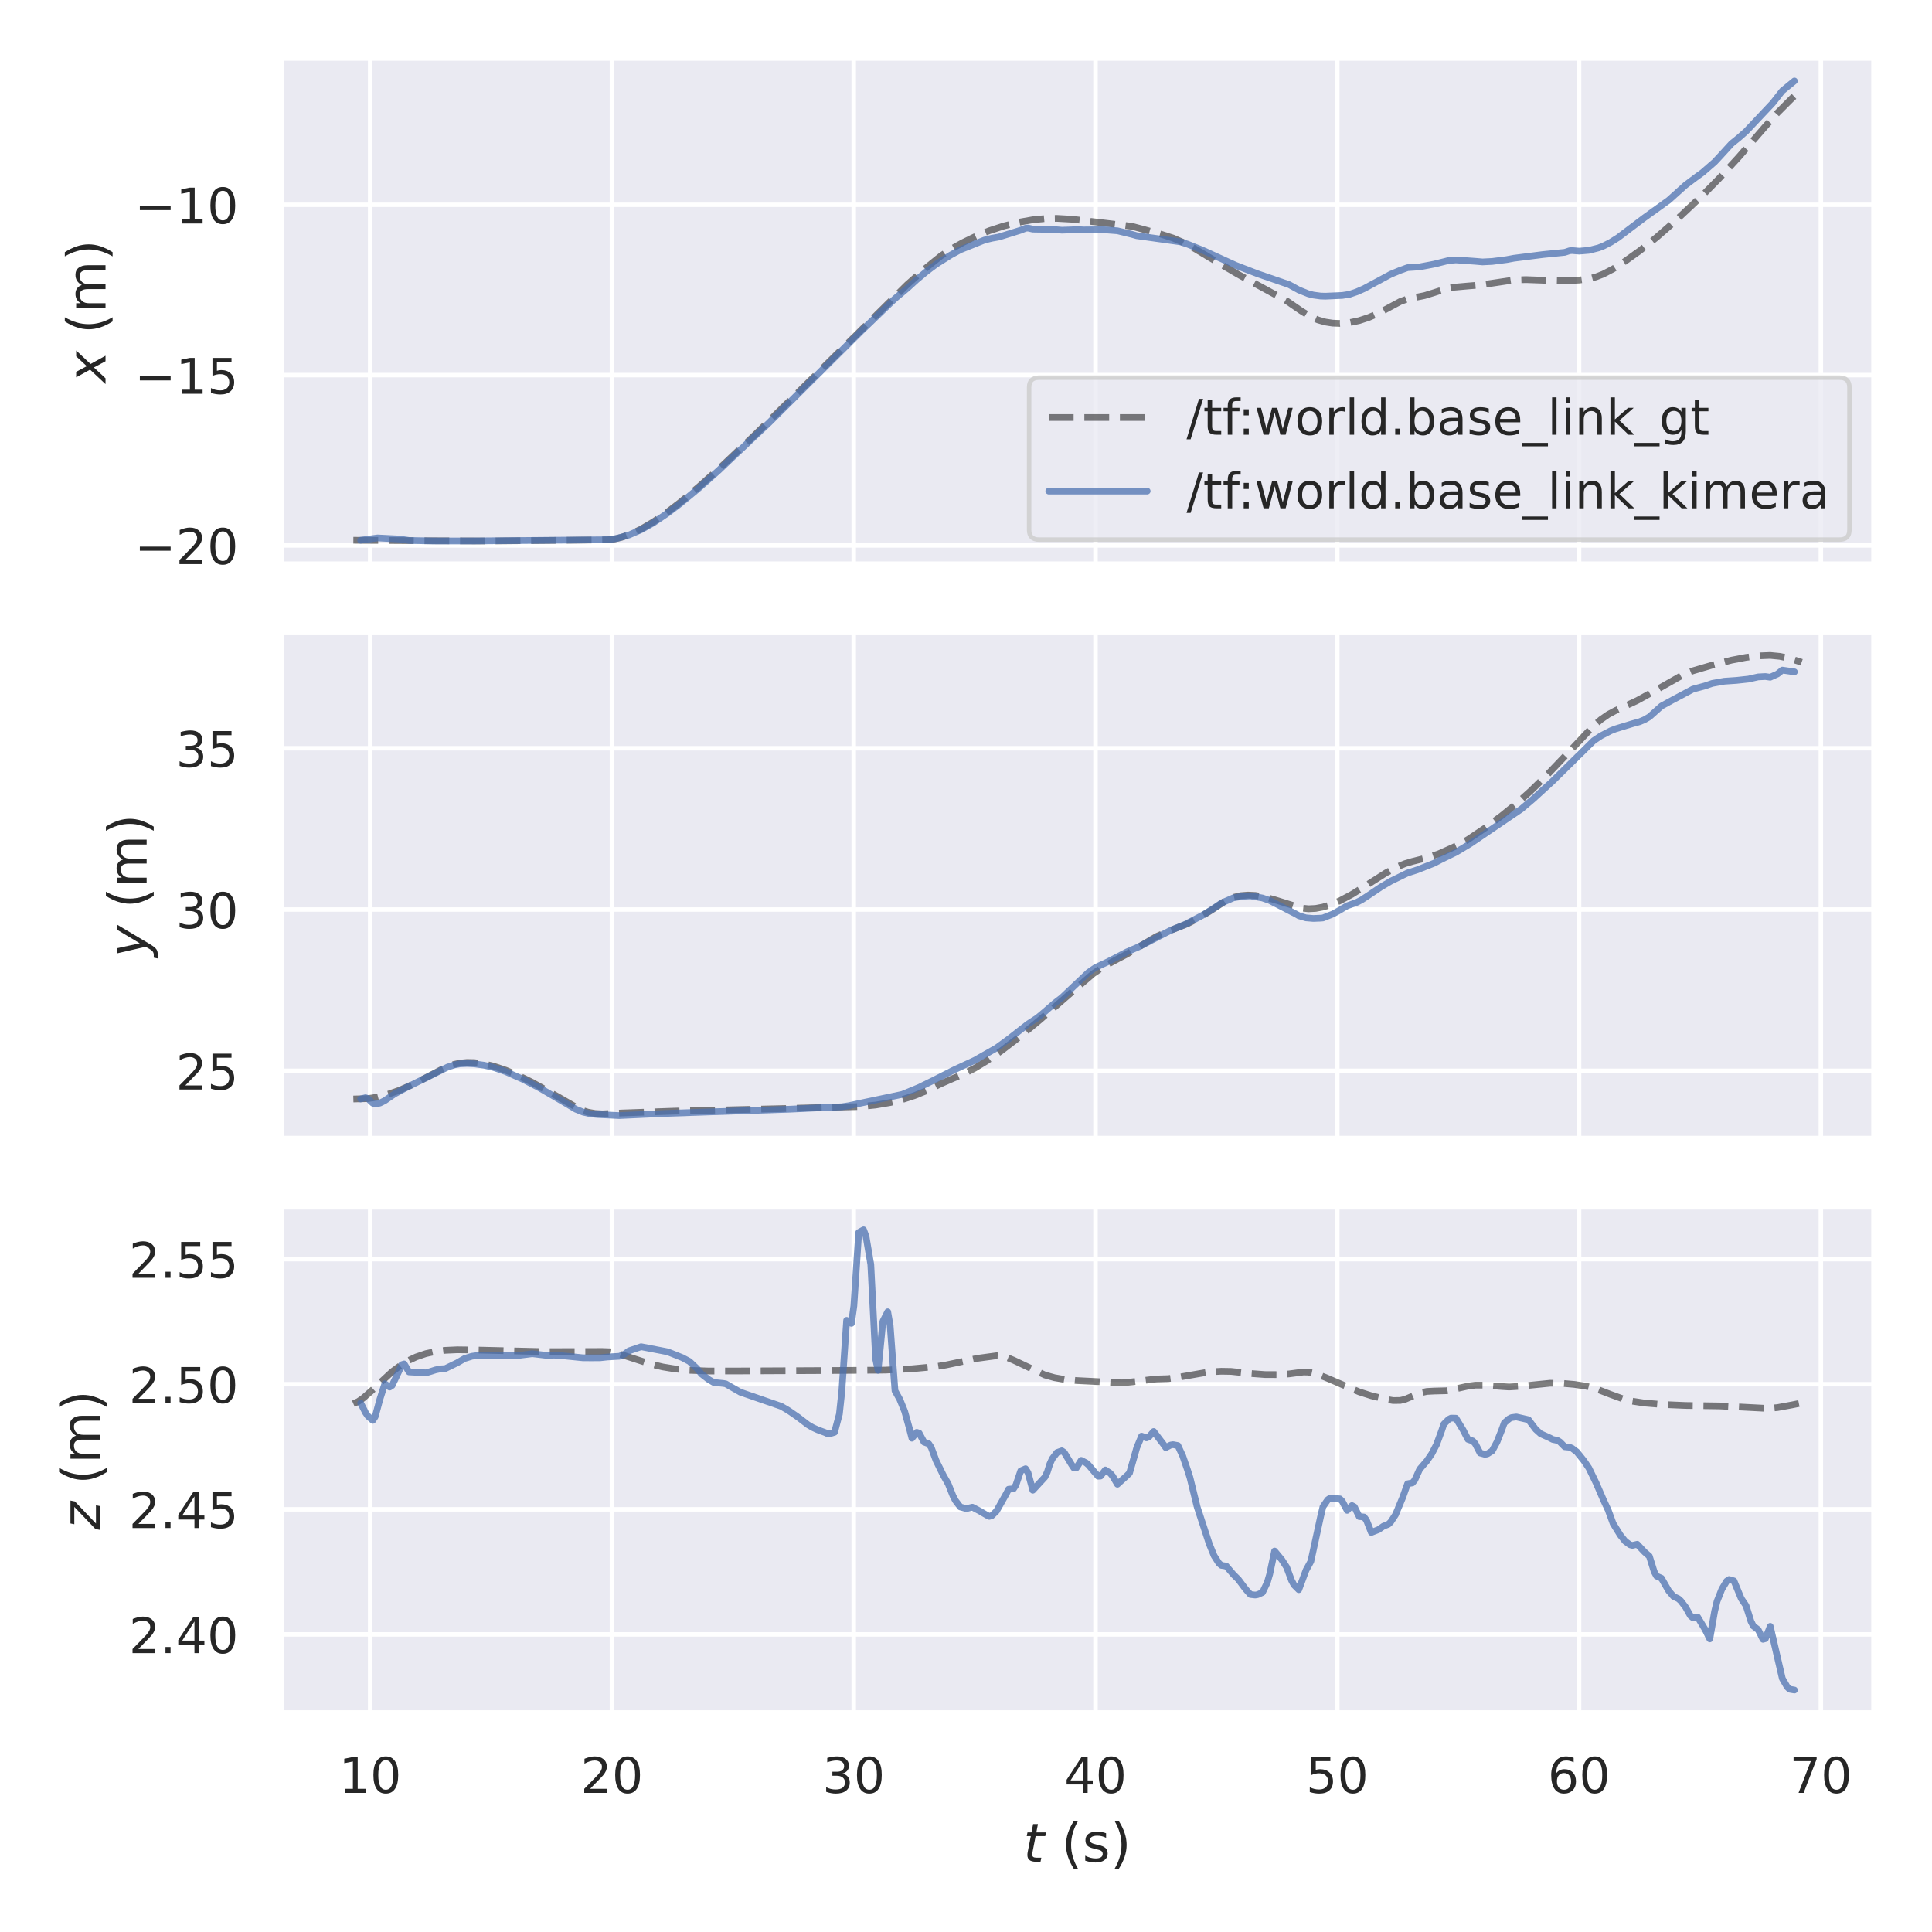 <?xml version="1.0" encoding="utf-8" standalone="no"?>
<!DOCTYPE svg PUBLIC "-//W3C//DTD SVG 1.1//EN"
  "http://www.w3.org/Graphics/SVG/1.1/DTD/svg11.dtd">
<!-- Created with matplotlib (https://matplotlib.org/) -->
<svg height="432pt" version="1.1" viewBox="0 0 432 432" width="432pt" xmlns="http://www.w3.org/2000/svg" xmlns:xlink="http://www.w3.org/1999/xlink">
 <defs>
  <style type="text/css">*{stroke-linecap:butt;stroke-linejoin:round;}</style>
 </defs>
 <g id="figure_1">
  <g id="patch_1">
   <path d="M 0 432 
L 432 432 
L 432 0 
L 0 0 
z
" style="fill:#ffffff;"/>
  </g>
  <g id="axes_1">
   <g id="patch_2">
    <path d="M 62.82 126.153 
L 419.04 126.153 
L 419.04 12.96 
L 62.82 12.96 
z
" style="fill:#eaeaf2;"/>
   </g>
   <g id="matplotlib.axis_1">
    <g id="xtick_1">
     <g id="line2d_1">
      <path clip-path="url(#p274cdd21bc)" d="M 82.769 126.153 
L 82.769 12.96 
" style="fill:none;stroke:#ffffff;stroke-linecap:round;"/>
     </g>
    </g>
    <g id="xtick_2">
     <g id="line2d_2">
      <path clip-path="url(#p274cdd21bc)" d="M 136.832 126.153 
L 136.832 12.96 
" style="fill:none;stroke:#ffffff;stroke-linecap:round;"/>
     </g>
    </g>
    <g id="xtick_3">
     <g id="line2d_3">
      <path clip-path="url(#p274cdd21bc)" d="M 190.895 126.153 
L 190.895 12.96 
" style="fill:none;stroke:#ffffff;stroke-linecap:round;"/>
     </g>
    </g>
    <g id="xtick_4">
     <g id="line2d_4">
      <path clip-path="url(#p274cdd21bc)" d="M 244.958 126.153 
L 244.958 12.96 
" style="fill:none;stroke:#ffffff;stroke-linecap:round;"/>
     </g>
    </g>
    <g id="xtick_5">
     <g id="line2d_5">
      <path clip-path="url(#p274cdd21bc)" d="M 299.021 126.153 
L 299.021 12.96 
" style="fill:none;stroke:#ffffff;stroke-linecap:round;"/>
     </g>
    </g>
    <g id="xtick_6">
     <g id="line2d_6">
      <path clip-path="url(#p274cdd21bc)" d="M 353.083 126.153 
L 353.083 12.96 
" style="fill:none;stroke:#ffffff;stroke-linecap:round;"/>
     </g>
    </g>
    <g id="xtick_7">
     <g id="line2d_7">
      <path clip-path="url(#p274cdd21bc)" d="M 407.146 126.153 
L 407.146 12.96 
" style="fill:none;stroke:#ffffff;stroke-linecap:round;"/>
     </g>
    </g>
   </g>
   <g id="matplotlib.axis_2">
    <g id="ytick_1">
     <g id="line2d_8">
      <path clip-path="url(#p274cdd21bc)" d="M 62.82 121.952 
L 419.04 121.952 
" style="fill:none;stroke:#ffffff;stroke-linecap:round;"/>
     </g>
     <g id="text_1">
      <!-- −20 -->
      <g style="fill:#262626;" transform="translate(30.105 126.131)scale(0.11 -0.11)">
       <defs>
        <path d="M 10.594 35.5 
L 73.188 35.5 
L 73.188 27.203 
L 10.594 27.203 
z
" id="DejaVuSans-8722"/>
        <path d="M 19.188 8.297 
L 53.609 8.297 
L 53.609 0 
L 7.328 0 
L 7.328 8.297 
Q 12.938 14.109 22.625 23.891 
Q 32.328 33.688 34.812 36.531 
Q 39.547 41.844 41.422 45.531 
Q 43.312 49.219 43.312 52.781 
Q 43.312 58.594 39.234 62.25 
Q 35.156 65.922 28.609 65.922 
Q 23.969 65.922 18.812 64.312 
Q 13.672 62.703 7.812 59.422 
L 7.812 69.391 
Q 13.766 71.781 18.938 73 
Q 24.125 74.219 28.422 74.219 
Q 39.75 74.219 46.484 68.547 
Q 53.219 62.891 53.219 53.422 
Q 53.219 48.922 51.531 44.891 
Q 49.859 40.875 45.406 35.406 
Q 44.188 33.984 37.641 27.219 
Q 31.109 20.453 19.188 8.297 
z
" id="DejaVuSans-50"/>
        <path d="M 31.781 66.406 
Q 24.172 66.406 20.328 58.906 
Q 16.5 51.422 16.5 36.375 
Q 16.5 21.391 20.328 13.891 
Q 24.172 6.391 31.781 6.391 
Q 39.453 6.391 43.281 13.891 
Q 47.125 21.391 47.125 36.375 
Q 47.125 51.422 43.281 58.906 
Q 39.453 66.406 31.781 66.406 
z
M 31.781 74.219 
Q 44.047 74.219 50.516 64.516 
Q 56.984 54.828 56.984 36.375 
Q 56.984 17.969 50.516 8.266 
Q 44.047 -1.422 31.781 -1.422 
Q 19.531 -1.422 13.062 8.266 
Q 6.594 17.969 6.594 36.375 
Q 6.594 54.828 13.062 64.516 
Q 19.531 74.219 31.781 74.219 
z
" id="DejaVuSans-48"/>
       </defs>
       <use xlink:href="#DejaVuSans-8722"/>
       <use x="83.789" xlink:href="#DejaVuSans-50"/>
       <use x="147.412" xlink:href="#DejaVuSans-48"/>
      </g>
     </g>
    </g>
    <g id="ytick_2">
     <g id="line2d_9">
      <path clip-path="url(#p274cdd21bc)" d="M 62.82 83.872 
L 419.04 83.872 
" style="fill:none;stroke:#ffffff;stroke-linecap:round;"/>
     </g>
     <g id="text_2">
      <!-- −15 -->
      <g style="fill:#262626;" transform="translate(30.105 88.051)scale(0.11 -0.11)">
       <defs>
        <path d="M 12.406 8.297 
L 28.516 8.297 
L 28.516 63.922 
L 10.984 60.406 
L 10.984 69.391 
L 28.422 72.906 
L 38.281 72.906 
L 38.281 8.297 
L 54.391 8.297 
L 54.391 0 
L 12.406 0 
z
" id="DejaVuSans-49"/>
        <path d="M 10.797 72.906 
L 49.516 72.906 
L 49.516 64.594 
L 19.828 64.594 
L 19.828 46.734 
Q 21.969 47.469 24.109 47.828 
Q 26.266 48.188 28.422 48.188 
Q 40.625 48.188 47.75 41.5 
Q 54.891 34.812 54.891 23.391 
Q 54.891 11.625 47.562 5.094 
Q 40.234 -1.422 26.906 -1.422 
Q 22.312 -1.422 17.547 -0.641 
Q 12.797 0.141 7.719 1.703 
L 7.719 11.625 
Q 12.109 9.234 16.797 8.062 
Q 21.484 6.891 26.703 6.891 
Q 35.156 6.891 40.078 11.328 
Q 45.016 15.766 45.016 23.391 
Q 45.016 31 40.078 35.438 
Q 35.156 39.891 26.703 39.891 
Q 22.75 39.891 18.812 39.016 
Q 14.891 38.141 10.797 36.281 
z
" id="DejaVuSans-53"/>
       </defs>
       <use xlink:href="#DejaVuSans-8722"/>
       <use x="83.789" xlink:href="#DejaVuSans-49"/>
       <use x="147.412" xlink:href="#DejaVuSans-53"/>
      </g>
     </g>
    </g>
    <g id="ytick_3">
     <g id="line2d_10">
      <path clip-path="url(#p274cdd21bc)" d="M 62.82 45.792 
L 419.04 45.792 
" style="fill:none;stroke:#ffffff;stroke-linecap:round;"/>
     </g>
     <g id="text_3">
      <!-- −10 -->
      <g style="fill:#262626;" transform="translate(30.105 49.971)scale(0.11 -0.11)">
       <use xlink:href="#DejaVuSans-8722"/>
       <use x="83.789" xlink:href="#DejaVuSans-49"/>
       <use x="147.412" xlink:href="#DejaVuSans-48"/>
      </g>
     </g>
    </g>
    <g id="text_4">
     <!-- $x$ (m) -->
     <g style="fill:#262626;" transform="translate(23.609 85.576)rotate(-90)scale(0.12 -0.12)">
      <defs>
       <path d="M 60.016 54.688 
L 34.906 27.875 
L 50.297 0 
L 39.984 0 
L 28.422 21.688 
L 8.297 0 
L -2.594 0 
L 24.312 28.812 
L 10.016 54.688 
L 20.312 54.688 
L 30.812 34.906 
L 49.125 54.688 
z
" id="DejaVuSans-Oblique-120"/>
       <path id="DejaVuSans-32"/>
       <path d="M 31 75.875 
Q 24.469 64.656 21.281 53.656 
Q 18.109 42.672 18.109 31.391 
Q 18.109 20.125 21.312 9.062 
Q 24.516 -2 31 -13.188 
L 23.188 -13.188 
Q 15.875 -1.703 12.234 9.375 
Q 8.594 20.453 8.594 31.391 
Q 8.594 42.281 12.203 53.312 
Q 15.828 64.359 23.188 75.875 
z
" id="DejaVuSans-40"/>
       <path d="M 52 44.188 
Q 55.375 50.25 60.062 53.125 
Q 64.75 56 71.094 56 
Q 79.641 56 84.281 50.016 
Q 88.922 44.047 88.922 33.016 
L 88.922 0 
L 79.891 0 
L 79.891 32.719 
Q 79.891 40.578 77.094 44.375 
Q 74.312 48.188 68.609 48.188 
Q 61.625 48.188 57.562 43.547 
Q 53.516 38.922 53.516 30.906 
L 53.516 0 
L 44.484 0 
L 44.484 32.719 
Q 44.484 40.625 41.703 44.406 
Q 38.922 48.188 33.109 48.188 
Q 26.219 48.188 22.156 43.531 
Q 18.109 38.875 18.109 30.906 
L 18.109 0 
L 9.078 0 
L 9.078 54.688 
L 18.109 54.688 
L 18.109 46.188 
Q 21.188 51.219 25.484 53.609 
Q 29.781 56 35.688 56 
Q 41.656 56 45.828 52.969 
Q 50 49.953 52 44.188 
z
" id="DejaVuSans-109"/>
       <path d="M 8.016 75.875 
L 15.828 75.875 
Q 23.141 64.359 26.781 53.312 
Q 30.422 42.281 30.422 31.391 
Q 30.422 20.453 26.781 9.375 
Q 23.141 -1.703 15.828 -13.188 
L 8.016 -13.188 
Q 14.5 -2 17.703 9.062 
Q 20.906 20.125 20.906 31.391 
Q 20.906 42.672 17.703 53.656 
Q 14.5 64.656 8.016 75.875 
z
" id="DejaVuSans-41"/>
      </defs>
      <use transform="translate(0 0.125)" xlink:href="#DejaVuSans-Oblique-120"/>
      <use transform="translate(59.18 0.125)" xlink:href="#DejaVuSans-32"/>
      <use transform="translate(90.967 0.125)" xlink:href="#DejaVuSans-40"/>
      <use transform="translate(129.98 0.125)" xlink:href="#DejaVuSans-109"/>
      <use transform="translate(227.393 0.125)" xlink:href="#DejaVuSans-41"/>
     </g>
    </g>
   </g>
   <g id="line2d_11">
    <path clip-path="url(#p274cdd21bc)" d="M 79.012 120.801 
L 95.771 120.912 
L 109.287 120.969 
L 135.778 120.715 
L 137.4 120.525 
L 139.022 120.133 
L 141.184 119.344 
L 143.347 118.301 
L 146.05 116.71 
L 148.753 114.866 
L 151.997 112.397 
L 156.322 108.787 
L 161.728 103.931 
L 168.756 97.273 
L 178.487 87.723 
L 202.816 63.677 
L 207.141 59.849 
L 210.385 57.236 
L 212.547 55.778 
L 215.25 54.269 
L 218.494 52.69 
L 221.197 51.594 
L 224.441 50.536 
L 227.685 49.717 
L 230.928 49.143 
L 233.632 48.881 
L 236.335 48.834 
L 239.578 49.016 
L 244.444 49.569 
L 253.094 50.601 
L 255.797 51.323 
L 259.582 52.368 
L 262.285 53.226 
L 264.447 54.166 
L 267.15 55.598 
L 272.016 58.512 
L 276.882 61.372 
L 287.694 67.266 
L 290.938 69.507 
L 293.101 70.839 
L 294.723 71.541 
L 296.344 72.005 
L 297.966 72.257 
L 299.588 72.323 
L 301.751 72.147 
L 303.913 71.692 
L 306.076 70.981 
L 308.238 70.048 
L 310.941 68.584 
L 313.104 67.426 
L 314.726 66.836 
L 316.348 66.528 
L 318.51 66.099 
L 320.673 65.434 
L 323.376 64.547 
L 324.998 64.238 
L 328.241 63.948 
L 330.945 63.728 
L 334.729 63.17 
L 338.513 62.603 
L 341.217 62.521 
L 345.542 62.678 
L 349.867 62.784 
L 353.11 62.626 
L 355.273 62.33 
L 356.895 61.909 
L 358.517 61.271 
L 360.679 60.142 
L 363.382 58.408 
L 366.626 56.085 
L 370.41 53.083 
L 374.195 49.776 
L 380.682 43.681 
L 384.467 39.836 
L 388.792 35.117 
L 394.739 28.253 
L 397.442 25.232 
L 400.686 21.975 
L 402.848 19.983 
L 402.848 19.983 
" style="fill:none;stroke:#000000;stroke-dasharray:5.55,2.4;stroke-dashoffset:0;stroke-opacity:0.5;stroke-width:1.5;"/>
   </g>
   <g id="line2d_12">
    <path clip-path="url(#p274cdd21bc)" d="M 80.643 120.801 
L 84.428 120.282 
L 89.293 120.526 
L 91.456 120.846 
L 96.862 120.96 
L 105.512 120.961 
L 134.706 120.7 
L 136.328 120.622 
L 137.95 120.384 
L 140.653 119.615 
L 143.356 118.441 
L 146.059 116.914 
L 149.303 114.711 
L 152.006 112.657 
L 156.331 109.072 
L 160.656 105.211 
L 172.009 94.481 
L 192.553 74.048 
L 197.419 69.37 
L 200.122 66.76 
L 202.825 64.498 
L 204.988 62.525 
L 207.15 60.716 
L 209.313 59.089 
L 212.556 57.04 
L 214.719 55.854 
L 220.125 53.682 
L 221.747 53.282 
L 223.369 52.992 
L 228.235 51.475 
L 229.316 51.04 
L 229.857 50.99 
L 230.938 51.229 
L 235.263 51.298 
L 237.425 51.472 
L 239.588 51.403 
L 240.669 51.328 
L 242.291 51.414 
L 246.616 51.361 
L 249.86 51.605 
L 253.104 52.401 
L 254.185 52.71 
L 263.916 54.073 
L 265.538 54.594 
L 268.782 55.889 
L 276.351 59.347 
L 281.216 61.221 
L 288.244 63.641 
L 290.407 64.832 
L 292.569 65.703 
L 293.651 65.974 
L 295.273 66.195 
L 296.354 66.229 
L 300.138 66.061 
L 301.76 65.808 
L 303.382 65.252 
L 305.004 64.537 
L 310.951 61.329 
L 313.113 60.434 
L 314.735 59.853 
L 317.438 59.676 
L 319.601 59.269 
L 320.682 59.058 
L 323.926 58.25 
L 325.548 58.118 
L 329.873 58.429 
L 331.495 58.568 
L 333.657 58.461 
L 336.901 58.045 
L 338.523 57.742 
L 345.01 56.918 
L 349.876 56.427 
L 350.957 56.073 
L 351.498 56.025 
L 353.12 56.16 
L 355.282 55.976 
L 357.445 55.429 
L 358.526 55.009 
L 360.148 54.176 
L 361.77 53.157 
L 363.932 51.518 
L 367.717 48.661 
L 373.123 44.773 
L 376.907 41.381 
L 379.07 39.753 
L 380.692 38.573 
L 383.395 36.226 
L 384.476 35.068 
L 387.179 32.115 
L 388.801 30.805 
L 390.423 29.369 
L 396.37 23.063 
L 398.533 20.315 
L 401.236 18.105 
L 401.236 18.105 
" style="fill:none;stroke:#4c72b0;stroke-linecap:round;stroke-opacity:0.75;stroke-width:1.5;"/>
   </g>
   <g id="patch_3">
    <path d="M 62.82 126.153 
L 62.82 12.96 
" style="fill:none;stroke:#ffffff;stroke-linecap:square;stroke-linejoin:miter;stroke-width:1.25;"/>
   </g>
   <g id="patch_4">
    <path d="M 419.04 126.153 
L 419.04 12.96 
" style="fill:none;stroke:#ffffff;stroke-linecap:square;stroke-linejoin:miter;stroke-width:1.25;"/>
   </g>
   <g id="patch_5">
    <path d="M 62.82 126.153 
L 419.04 126.153 
" style="fill:none;stroke:#ffffff;stroke-linecap:square;stroke-linejoin:miter;stroke-width:1.25;"/>
   </g>
   <g id="patch_6">
    <path d="M 62.82 12.96 
L 419.04 12.96 
" style="fill:none;stroke:#ffffff;stroke-linecap:square;stroke-linejoin:miter;stroke-width:1.25;"/>
   </g>
   <g id="legend_1">
    <g id="patch_7">
     <path d="M 232.312 120.653 
L 411.34 120.653 
Q 413.54 120.653 413.54 118.453 
L 413.54 86.649 
Q 413.54 84.449 411.34 84.449 
L 232.312 84.449 
Q 230.112 84.449 230.112 86.649 
L 230.112 118.453 
Q 230.112 120.653 232.312 120.653 
z
" style="fill:#eaeaf2;opacity:0.8;stroke:#cccccc;stroke-linejoin:miter;"/>
    </g>
    <g id="line2d_13">
     <path d="M 234.512 93.357 
L 256.512 93.357 
" style="fill:none;stroke:#000000;stroke-dasharray:5.55,2.4;stroke-dashoffset:0;stroke-opacity:0.5;stroke-width:1.5;"/>
    </g>
    <g id="line2d_14"/>
    <g id="text_5">
     <!-- /tf:world.base_link_gt -->
     <g style="fill:#262626;" transform="translate(265.312 97.207)scale(0.11 -0.11)">
      <defs>
       <path d="M 25.391 72.906 
L 33.688 72.906 
L 8.297 -9.281 
L 0 -9.281 
z
" id="DejaVuSans-47"/>
       <path d="M 18.312 70.219 
L 18.312 54.688 
L 36.812 54.688 
L 36.812 47.703 
L 18.312 47.703 
L 18.312 18.016 
Q 18.312 11.328 20.141 9.422 
Q 21.969 7.516 27.594 7.516 
L 36.812 7.516 
L 36.812 0 
L 27.594 0 
Q 17.188 0 13.234 3.875 
Q 9.281 7.766 9.281 18.016 
L 9.281 47.703 
L 2.688 47.703 
L 2.688 54.688 
L 9.281 54.688 
L 9.281 70.219 
z
" id="DejaVuSans-116"/>
       <path d="M 37.109 75.984 
L 37.109 68.5 
L 28.516 68.5 
Q 23.688 68.5 21.797 66.547 
Q 19.922 64.594 19.922 59.516 
L 19.922 54.688 
L 34.719 54.688 
L 34.719 47.703 
L 19.922 47.703 
L 19.922 0 
L 10.891 0 
L 10.891 47.703 
L 2.297 47.703 
L 2.297 54.688 
L 10.891 54.688 
L 10.891 58.5 
Q 10.891 67.625 15.141 71.797 
Q 19.391 75.984 28.609 75.984 
z
" id="DejaVuSans-102"/>
       <path d="M 11.719 12.406 
L 22.016 12.406 
L 22.016 0 
L 11.719 0 
z
M 11.719 51.703 
L 22.016 51.703 
L 22.016 39.312 
L 11.719 39.312 
z
" id="DejaVuSans-58"/>
       <path d="M 4.203 54.688 
L 13.188 54.688 
L 24.422 12.016 
L 35.594 54.688 
L 46.188 54.688 
L 57.422 12.016 
L 68.609 54.688 
L 77.594 54.688 
L 63.281 0 
L 52.688 0 
L 40.922 44.828 
L 29.109 0 
L 18.5 0 
z
" id="DejaVuSans-119"/>
       <path d="M 30.609 48.391 
Q 23.391 48.391 19.188 42.75 
Q 14.984 37.109 14.984 27.297 
Q 14.984 17.484 19.156 11.844 
Q 23.344 6.203 30.609 6.203 
Q 37.797 6.203 41.984 11.859 
Q 46.188 17.531 46.188 27.297 
Q 46.188 37.016 41.984 42.703 
Q 37.797 48.391 30.609 48.391 
z
M 30.609 56 
Q 42.328 56 49.016 48.375 
Q 55.719 40.766 55.719 27.297 
Q 55.719 13.875 49.016 6.219 
Q 42.328 -1.422 30.609 -1.422 
Q 18.844 -1.422 12.172 6.219 
Q 5.516 13.875 5.516 27.297 
Q 5.516 40.766 12.172 48.375 
Q 18.844 56 30.609 56 
z
" id="DejaVuSans-111"/>
       <path d="M 41.109 46.297 
Q 39.594 47.172 37.812 47.578 
Q 36.031 48 33.891 48 
Q 26.266 48 22.188 43.047 
Q 18.109 38.094 18.109 28.812 
L 18.109 0 
L 9.078 0 
L 9.078 54.688 
L 18.109 54.688 
L 18.109 46.188 
Q 20.953 51.172 25.484 53.578 
Q 30.031 56 36.531 56 
Q 37.453 56 38.578 55.875 
Q 39.703 55.766 41.062 55.516 
z
" id="DejaVuSans-114"/>
       <path d="M 9.422 75.984 
L 18.406 75.984 
L 18.406 0 
L 9.422 0 
z
" id="DejaVuSans-108"/>
       <path d="M 45.406 46.391 
L 45.406 75.984 
L 54.391 75.984 
L 54.391 0 
L 45.406 0 
L 45.406 8.203 
Q 42.578 3.328 38.25 0.953 
Q 33.938 -1.422 27.875 -1.422 
Q 17.969 -1.422 11.734 6.484 
Q 5.516 14.406 5.516 27.297 
Q 5.516 40.188 11.734 48.094 
Q 17.969 56 27.875 56 
Q 33.938 56 38.25 53.625 
Q 42.578 51.266 45.406 46.391 
z
M 14.797 27.297 
Q 14.797 17.391 18.875 11.75 
Q 22.953 6.109 30.078 6.109 
Q 37.203 6.109 41.297 11.75 
Q 45.406 17.391 45.406 27.297 
Q 45.406 37.203 41.297 42.844 
Q 37.203 48.484 30.078 48.484 
Q 22.953 48.484 18.875 42.844 
Q 14.797 37.203 14.797 27.297 
z
" id="DejaVuSans-100"/>
       <path d="M 10.688 12.406 
L 21 12.406 
L 21 0 
L 10.688 0 
z
" id="DejaVuSans-46"/>
       <path d="M 48.688 27.297 
Q 48.688 37.203 44.609 42.844 
Q 40.531 48.484 33.406 48.484 
Q 26.266 48.484 22.188 42.844 
Q 18.109 37.203 18.109 27.297 
Q 18.109 17.391 22.188 11.75 
Q 26.266 6.109 33.406 6.109 
Q 40.531 6.109 44.609 11.75 
Q 48.688 17.391 48.688 27.297 
z
M 18.109 46.391 
Q 20.953 51.266 25.266 53.625 
Q 29.594 56 35.594 56 
Q 45.562 56 51.781 48.094 
Q 58.016 40.188 58.016 27.297 
Q 58.016 14.406 51.781 6.484 
Q 45.562 -1.422 35.594 -1.422 
Q 29.594 -1.422 25.266 0.953 
Q 20.953 3.328 18.109 8.203 
L 18.109 0 
L 9.078 0 
L 9.078 75.984 
L 18.109 75.984 
z
" id="DejaVuSans-98"/>
       <path d="M 34.281 27.484 
Q 23.391 27.484 19.188 25 
Q 14.984 22.516 14.984 16.5 
Q 14.984 11.719 18.141 8.906 
Q 21.297 6.109 26.703 6.109 
Q 34.188 6.109 38.703 11.406 
Q 43.219 16.703 43.219 25.484 
L 43.219 27.484 
z
M 52.203 31.203 
L 52.203 0 
L 43.219 0 
L 43.219 8.297 
Q 40.141 3.328 35.547 0.953 
Q 30.953 -1.422 24.312 -1.422 
Q 15.922 -1.422 10.953 3.297 
Q 6 8.016 6 15.922 
Q 6 25.141 12.172 29.828 
Q 18.359 34.516 30.609 34.516 
L 43.219 34.516 
L 43.219 35.406 
Q 43.219 41.609 39.141 45 
Q 35.062 48.391 27.688 48.391 
Q 23 48.391 18.547 47.266 
Q 14.109 46.141 10.016 43.891 
L 10.016 52.203 
Q 14.938 54.109 19.578 55.047 
Q 24.219 56 28.609 56 
Q 40.484 56 46.344 49.844 
Q 52.203 43.703 52.203 31.203 
z
" id="DejaVuSans-97"/>
       <path d="M 44.281 53.078 
L 44.281 44.578 
Q 40.484 46.531 36.375 47.5 
Q 32.281 48.484 27.875 48.484 
Q 21.188 48.484 17.844 46.438 
Q 14.5 44.391 14.5 40.281 
Q 14.5 37.156 16.891 35.375 
Q 19.281 33.594 26.516 31.984 
L 29.594 31.297 
Q 39.156 29.25 43.188 25.516 
Q 47.219 21.781 47.219 15.094 
Q 47.219 7.469 41.188 3.016 
Q 35.156 -1.422 24.609 -1.422 
Q 20.219 -1.422 15.453 -0.562 
Q 10.688 0.297 5.422 2 
L 5.422 11.281 
Q 10.406 8.688 15.234 7.391 
Q 20.062 6.109 24.812 6.109 
Q 31.156 6.109 34.562 8.281 
Q 37.984 10.453 37.984 14.406 
Q 37.984 18.062 35.516 20.016 
Q 33.062 21.969 24.703 23.781 
L 21.578 24.516 
Q 13.234 26.266 9.516 29.906 
Q 5.812 33.547 5.812 39.891 
Q 5.812 47.609 11.281 51.797 
Q 16.75 56 26.812 56 
Q 31.781 56 36.172 55.266 
Q 40.578 54.547 44.281 53.078 
z
" id="DejaVuSans-115"/>
       <path d="M 56.203 29.594 
L 56.203 25.203 
L 14.891 25.203 
Q 15.484 15.922 20.484 11.062 
Q 25.484 6.203 34.422 6.203 
Q 39.594 6.203 44.453 7.469 
Q 49.312 8.734 54.109 11.281 
L 54.109 2.781 
Q 49.266 0.734 44.188 -0.344 
Q 39.109 -1.422 33.891 -1.422 
Q 20.797 -1.422 13.156 6.188 
Q 5.516 13.812 5.516 26.812 
Q 5.516 40.234 12.766 48.109 
Q 20.016 56 32.328 56 
Q 43.359 56 49.781 48.891 
Q 56.203 41.797 56.203 29.594 
z
M 47.219 32.234 
Q 47.125 39.594 43.094 43.984 
Q 39.062 48.391 32.422 48.391 
Q 24.906 48.391 20.391 44.141 
Q 15.875 39.891 15.188 32.172 
z
" id="DejaVuSans-101"/>
       <path d="M 50.984 -16.609 
L 50.984 -23.578 
L -0.984 -23.578 
L -0.984 -16.609 
z
" id="DejaVuSans-95"/>
       <path d="M 9.422 54.688 
L 18.406 54.688 
L 18.406 0 
L 9.422 0 
z
M 9.422 75.984 
L 18.406 75.984 
L 18.406 64.594 
L 9.422 64.594 
z
" id="DejaVuSans-105"/>
       <path d="M 54.891 33.016 
L 54.891 0 
L 45.906 0 
L 45.906 32.719 
Q 45.906 40.484 42.875 44.328 
Q 39.844 48.188 33.797 48.188 
Q 26.516 48.188 22.312 43.547 
Q 18.109 38.922 18.109 30.906 
L 18.109 0 
L 9.078 0 
L 9.078 54.688 
L 18.109 54.688 
L 18.109 46.188 
Q 21.344 51.125 25.703 53.562 
Q 30.078 56 35.797 56 
Q 45.219 56 50.047 50.172 
Q 54.891 44.344 54.891 33.016 
z
" id="DejaVuSans-110"/>
       <path d="M 9.078 75.984 
L 18.109 75.984 
L 18.109 31.109 
L 44.922 54.688 
L 56.391 54.688 
L 27.391 29.109 
L 57.625 0 
L 45.906 0 
L 18.109 26.703 
L 18.109 0 
L 9.078 0 
z
" id="DejaVuSans-107"/>
       <path d="M 45.406 27.984 
Q 45.406 37.75 41.375 43.109 
Q 37.359 48.484 30.078 48.484 
Q 22.859 48.484 18.828 43.109 
Q 14.797 37.75 14.797 27.984 
Q 14.797 18.266 18.828 12.891 
Q 22.859 7.516 30.078 7.516 
Q 37.359 7.516 41.375 12.891 
Q 45.406 18.266 45.406 27.984 
z
M 54.391 6.781 
Q 54.391 -7.172 48.188 -13.984 
Q 42 -20.797 29.203 -20.797 
Q 24.469 -20.797 20.266 -20.094 
Q 16.062 -19.391 12.109 -17.922 
L 12.109 -9.188 
Q 16.062 -11.328 19.922 -12.344 
Q 23.781 -13.375 27.781 -13.375 
Q 36.625 -13.375 41.016 -8.766 
Q 45.406 -4.156 45.406 5.172 
L 45.406 9.625 
Q 42.625 4.781 38.281 2.391 
Q 33.938 0 27.875 0 
Q 17.828 0 11.672 7.656 
Q 5.516 15.328 5.516 27.984 
Q 5.516 40.672 11.672 48.328 
Q 17.828 56 27.875 56 
Q 33.938 56 38.281 53.609 
Q 42.625 51.219 45.406 46.391 
L 45.406 54.688 
L 54.391 54.688 
z
" id="DejaVuSans-103"/>
      </defs>
      <use xlink:href="#DejaVuSans-47"/>
      <use x="33.691" xlink:href="#DejaVuSans-116"/>
      <use x="72.9" xlink:href="#DejaVuSans-102"/>
      <use x="104.48" xlink:href="#DejaVuSans-58"/>
      <use x="138.172" xlink:href="#DejaVuSans-119"/>
      <use x="219.959" xlink:href="#DejaVuSans-111"/>
      <use x="281.141" xlink:href="#DejaVuSans-114"/>
      <use x="322.254" xlink:href="#DejaVuSans-108"/>
      <use x="350.037" xlink:href="#DejaVuSans-100"/>
      <use x="413.514" xlink:href="#DejaVuSans-46"/>
      <use x="445.301" xlink:href="#DejaVuSans-98"/>
      <use x="508.777" xlink:href="#DejaVuSans-97"/>
      <use x="570.057" xlink:href="#DejaVuSans-115"/>
      <use x="622.156" xlink:href="#DejaVuSans-101"/>
      <use x="683.68" xlink:href="#DejaVuSans-95"/>
      <use x="733.68" xlink:href="#DejaVuSans-108"/>
      <use x="761.463" xlink:href="#DejaVuSans-105"/>
      <use x="789.246" xlink:href="#DejaVuSans-110"/>
      <use x="852.625" xlink:href="#DejaVuSans-107"/>
      <use x="910.535" xlink:href="#DejaVuSans-95"/>
      <use x="960.535" xlink:href="#DejaVuSans-103"/>
      <use x="1024.012" xlink:href="#DejaVuSans-116"/>
     </g>
    </g>
    <g id="line2d_15">
     <path d="M 234.512 109.809 
L 256.512 109.809 
" style="fill:none;stroke:#4c72b0;stroke-linecap:round;stroke-opacity:0.75;stroke-width:1.5;"/>
    </g>
    <g id="line2d_16"/>
    <g id="text_6">
     <!-- /tf:world.base_link_kimera -->
     <g style="fill:#262626;" transform="translate(265.312 113.659)scale(0.11 -0.11)">
      <use xlink:href="#DejaVuSans-47"/>
      <use x="33.691" xlink:href="#DejaVuSans-116"/>
      <use x="72.9" xlink:href="#DejaVuSans-102"/>
      <use x="104.48" xlink:href="#DejaVuSans-58"/>
      <use x="138.172" xlink:href="#DejaVuSans-119"/>
      <use x="219.959" xlink:href="#DejaVuSans-111"/>
      <use x="281.141" xlink:href="#DejaVuSans-114"/>
      <use x="322.254" xlink:href="#DejaVuSans-108"/>
      <use x="350.037" xlink:href="#DejaVuSans-100"/>
      <use x="413.514" xlink:href="#DejaVuSans-46"/>
      <use x="445.301" xlink:href="#DejaVuSans-98"/>
      <use x="508.777" xlink:href="#DejaVuSans-97"/>
      <use x="570.057" xlink:href="#DejaVuSans-115"/>
      <use x="622.156" xlink:href="#DejaVuSans-101"/>
      <use x="683.68" xlink:href="#DejaVuSans-95"/>
      <use x="733.68" xlink:href="#DejaVuSans-108"/>
      <use x="761.463" xlink:href="#DejaVuSans-105"/>
      <use x="789.246" xlink:href="#DejaVuSans-110"/>
      <use x="852.625" xlink:href="#DejaVuSans-107"/>
      <use x="910.535" xlink:href="#DejaVuSans-95"/>
      <use x="960.535" xlink:href="#DejaVuSans-107"/>
      <use x="1018.445" xlink:href="#DejaVuSans-105"/>
      <use x="1046.229" xlink:href="#DejaVuSans-109"/>
      <use x="1143.641" xlink:href="#DejaVuSans-101"/>
      <use x="1205.164" xlink:href="#DejaVuSans-114"/>
      <use x="1246.277" xlink:href="#DejaVuSans-97"/>
     </g>
    </g>
   </g>
  </g>
  <g id="axes_2">
   <g id="patch_8">
    <path d="M 62.82 254.596 
L 419.04 254.596 
L 419.04 141.404 
L 62.82 141.404 
z
" style="fill:#eaeaf2;"/>
   </g>
   <g id="matplotlib.axis_3">
    <g id="xtick_8">
     <g id="line2d_17">
      <path clip-path="url(#p005416b52d)" d="M 82.769 254.596 
L 82.769 141.404 
" style="fill:none;stroke:#ffffff;stroke-linecap:round;"/>
     </g>
    </g>
    <g id="xtick_9">
     <g id="line2d_18">
      <path clip-path="url(#p005416b52d)" d="M 136.832 254.596 
L 136.832 141.404 
" style="fill:none;stroke:#ffffff;stroke-linecap:round;"/>
     </g>
    </g>
    <g id="xtick_10">
     <g id="line2d_19">
      <path clip-path="url(#p005416b52d)" d="M 190.895 254.596 
L 190.895 141.404 
" style="fill:none;stroke:#ffffff;stroke-linecap:round;"/>
     </g>
    </g>
    <g id="xtick_11">
     <g id="line2d_20">
      <path clip-path="url(#p005416b52d)" d="M 244.958 254.596 
L 244.958 141.404 
" style="fill:none;stroke:#ffffff;stroke-linecap:round;"/>
     </g>
    </g>
    <g id="xtick_12">
     <g id="line2d_21">
      <path clip-path="url(#p005416b52d)" d="M 299.021 254.596 
L 299.021 141.404 
" style="fill:none;stroke:#ffffff;stroke-linecap:round;"/>
     </g>
    </g>
    <g id="xtick_13">
     <g id="line2d_22">
      <path clip-path="url(#p005416b52d)" d="M 353.083 254.596 
L 353.083 141.404 
" style="fill:none;stroke:#ffffff;stroke-linecap:round;"/>
     </g>
    </g>
    <g id="xtick_14">
     <g id="line2d_23">
      <path clip-path="url(#p005416b52d)" d="M 407.146 254.596 
L 407.146 141.404 
" style="fill:none;stroke:#ffffff;stroke-linecap:round;"/>
     </g>
    </g>
   </g>
   <g id="matplotlib.axis_4">
    <g id="ytick_4">
     <g id="line2d_24">
      <path clip-path="url(#p005416b52d)" d="M 62.82 239.435 
L 419.04 239.435 
" style="fill:none;stroke:#ffffff;stroke-linecap:round;"/>
     </g>
     <g id="text_7">
      <!-- 25 -->
      <g style="fill:#262626;" transform="translate(39.322 243.614)scale(0.11 -0.11)">
       <use xlink:href="#DejaVuSans-50"/>
       <use x="63.623" xlink:href="#DejaVuSans-53"/>
      </g>
     </g>
    </g>
    <g id="ytick_5">
     <g id="line2d_25">
      <path clip-path="url(#p005416b52d)" d="M 62.82 203.374 
L 419.04 203.374 
" style="fill:none;stroke:#ffffff;stroke-linecap:round;"/>
     </g>
     <g id="text_8">
      <!-- 30 -->
      <g style="fill:#262626;" transform="translate(39.322 207.553)scale(0.11 -0.11)">
       <defs>
        <path d="M 40.578 39.312 
Q 47.656 37.797 51.625 33 
Q 55.609 28.219 55.609 21.188 
Q 55.609 10.406 48.188 4.484 
Q 40.766 -1.422 27.094 -1.422 
Q 22.516 -1.422 17.656 -0.516 
Q 12.797 0.391 7.625 2.203 
L 7.625 11.719 
Q 11.719 9.328 16.594 8.109 
Q 21.484 6.891 26.812 6.891 
Q 36.078 6.891 40.938 10.547 
Q 45.797 14.203 45.797 21.188 
Q 45.797 27.641 41.281 31.266 
Q 36.766 34.906 28.719 34.906 
L 20.219 34.906 
L 20.219 43.016 
L 29.109 43.016 
Q 36.375 43.016 40.234 45.922 
Q 44.094 48.828 44.094 54.297 
Q 44.094 59.906 40.109 62.906 
Q 36.141 65.922 28.719 65.922 
Q 24.656 65.922 20.016 65.031 
Q 15.375 64.156 9.812 62.312 
L 9.812 71.094 
Q 15.438 72.656 20.344 73.438 
Q 25.25 74.219 29.594 74.219 
Q 40.828 74.219 47.359 69.109 
Q 53.906 64.016 53.906 55.328 
Q 53.906 49.266 50.438 45.094 
Q 46.969 40.922 40.578 39.312 
z
" id="DejaVuSans-51"/>
       </defs>
       <use xlink:href="#DejaVuSans-51"/>
       <use x="63.623" xlink:href="#DejaVuSans-48"/>
      </g>
     </g>
    </g>
    <g id="ytick_6">
     <g id="line2d_26">
      <path clip-path="url(#p005416b52d)" d="M 62.82 167.313 
L 419.04 167.313 
" style="fill:none;stroke:#ffffff;stroke-linecap:round;"/>
     </g>
     <g id="text_9">
      <!-- 35 -->
      <g style="fill:#262626;" transform="translate(39.322 171.492)scale(0.11 -0.11)">
       <use xlink:href="#DejaVuSans-51"/>
       <use x="63.623" xlink:href="#DejaVuSans-53"/>
      </g>
     </g>
    </g>
    <g id="text_10">
     <!-- $y$ (m) -->
     <g style="fill:#262626;" transform="translate(32.803 214.02)rotate(-90)scale(0.12 -0.12)">
      <defs>
       <path d="M 24.812 -5.078 
Q 18.562 -15.578 14.625 -18.188 
Q 10.688 -20.797 4.594 -20.797 
L -2.484 -20.797 
L -0.984 -13.281 
L 4.203 -13.281 
Q 7.953 -13.281 10.594 -11.234 
Q 13.234 -9.188 16.5 -3.219 
L 19.281 2 
L 7.172 54.688 
L 16.703 54.688 
L 25.781 12.797 
L 50.875 54.688 
L 60.297 54.688 
z
" id="DejaVuSans-Oblique-121"/>
      </defs>
      <use transform="translate(0 0.125)" xlink:href="#DejaVuSans-Oblique-121"/>
      <use transform="translate(59.18 0.125)" xlink:href="#DejaVuSans-32"/>
      <use transform="translate(90.967 0.125)" xlink:href="#DejaVuSans-40"/>
      <use transform="translate(129.98 0.125)" xlink:href="#DejaVuSans-109"/>
      <use transform="translate(227.393 0.125)" xlink:href="#DejaVuSans-41"/>
     </g>
    </g>
   </g>
   <g id="line2d_27">
    <path clip-path="url(#p005416b52d)" d="M 79.012 245.734 
L 82.256 245.651 
L 84.418 245.309 
L 86.581 244.747 
L 89.284 243.796 
L 92.528 242.369 
L 96.312 240.412 
L 99.556 238.699 
L 101.178 238.084 
L 102.799 237.718 
L 104.421 237.565 
L 106.043 237.596 
L 108.206 237.879 
L 110.368 238.393 
L 113.071 239.297 
L 115.775 240.43 
L 119.018 242.023 
L 122.803 244.12 
L 129.831 248.153 
L 131.453 248.68 
L 133.075 248.972 
L 134.697 249.06 
L 139.022 248.863 
L 150.915 248.445 
L 174.162 247.902 
L 192.544 247.415 
L 195.788 247.091 
L 199.031 246.538 
L 201.734 245.869 
L 204.438 244.992 
L 207.141 243.902 
L 210.385 242.324 
L 213.088 241.139 
L 215.25 240.242 
L 217.953 238.848 
L 220.656 237.198 
L 223.9 234.95 
L 227.685 232.051 
L 232.55 228.022 
L 240.119 221.426 
L 244.444 217.706 
L 246.607 216.235 
L 248.769 215.031 
L 252.013 213.323 
L 255.797 211.058 
L 258.5 209.456 
L 260.663 208.458 
L 265.529 206.545 
L 268.232 205.142 
L 270.935 203.475 
L 274.179 201.33 
L 275.801 200.653 
L 277.422 200.273 
L 279.044 200.144 
L 280.666 200.223 
L 282.829 200.588 
L 284.991 201.182 
L 290.938 203.036 
L 292.56 203.21 
L 294.182 203.131 
L 295.804 202.826 
L 297.426 202.33 
L 299.588 201.422 
L 302.291 199.982 
L 305.535 197.959 
L 309.86 195.2 
L 312.563 193.78 
L 314.185 193.107 
L 315.807 192.623 
L 319.051 191.809 
L 321.754 190.895 
L 326.079 188.945 
L 328.241 187.721 
L 332.026 185.179 
L 335.81 182.372 
L 339.054 179.739 
L 342.298 176.822 
L 346.082 173.12 
L 350.948 168.018 
L 356.354 162.272 
L 357.976 160.882 
L 359.598 159.76 
L 361.22 158.887 
L 366.085 156.638 
L 369.87 154.545 
L 376.357 150.864 
L 378.52 150.003 
L 382.845 148.73 
L 387.17 147.619 
L 390.414 146.997 
L 393.117 146.665 
L 395.82 146.556 
L 397.983 146.765 
L 400.145 147.226 
L 402.308 147.906 
L 402.848 148.097 
L 402.848 148.097 
" style="fill:none;stroke:#000000;stroke-dasharray:5.55,2.4;stroke-dashoffset:0;stroke-opacity:0.5;stroke-width:1.5;"/>
   </g>
   <g id="line2d_28">
    <path clip-path="url(#p005416b52d)" d="M 80.643 245.734 
L 81.724 245.45 
L 82.265 245.635 
L 83.346 246.661 
L 83.887 246.882 
L 84.968 246.636 
L 86.049 246.088 
L 88.212 244.609 
L 90.915 243.147 
L 96.321 240.477 
L 100.106 238.588 
L 101.728 238.077 
L 102.809 237.883 
L 104.431 237.799 
L 106.053 237.879 
L 108.215 238.178 
L 110.378 238.69 
L 113.081 239.612 
L 116.865 241.299 
L 120.65 243.266 
L 124.975 245.788 
L 128.759 248.018 
L 130.381 248.67 
L 132.003 249.046 
L 133.625 249.212 
L 138.49 249.443 
L 141.734 249.291 
L 148.762 248.961 
L 176.334 248.025 
L 188.228 247.476 
L 189.85 247.225 
L 192.553 246.639 
L 201.744 244.704 
L 205.528 243.136 
L 208.772 241.539 
L 213.097 239.343 
L 217.963 237.08 
L 222.828 234.314 
L 225.532 232.339 
L 228.235 230.23 
L 229.857 228.969 
L 232.019 227.551 
L 233.641 226.193 
L 235.803 224.312 
L 237.425 223.066 
L 239.588 221.016 
L 243.372 217.443 
L 244.994 216.322 
L 246.616 215.572 
L 247.697 215.064 
L 252.022 212.825 
L 254.725 211.667 
L 261.754 208.03 
L 264.997 206.698 
L 268.782 204.718 
L 271.485 203.048 
L 273.107 201.927 
L 275.81 200.752 
L 277.973 200.41 
L 279.594 200.318 
L 282.298 200.797 
L 283.919 201.362 
L 287.163 203.039 
L 289.866 204.43 
L 290.407 204.759 
L 292.029 205.234 
L 293.651 205.37 
L 295.273 205.307 
L 295.813 205.26 
L 297.976 204.397 
L 299.057 203.816 
L 301.22 202.55 
L 303.382 201.767 
L 304.463 201.211 
L 306.085 200.148 
L 308.788 198.321 
L 310.951 197.045 
L 314.735 195.194 
L 316.898 194.504 
L 320.682 193.006 
L 322.304 192.154 
L 325.548 190.57 
L 328.792 188.626 
L 340.145 180.914 
L 342.848 178.617 
L 347.173 174.659 
L 356.364 165.6 
L 357.985 164.52 
L 360.148 163.404 
L 361.229 162.98 
L 365.014 161.821 
L 366.636 161.375 
L 367.717 160.921 
L 368.798 160.29 
L 371.501 157.878 
L 374.204 156.396 
L 378.529 154.094 
L 381.233 153.365 
L 382.854 152.81 
L 385.558 152.323 
L 388.261 152.138 
L 390.964 151.847 
L 393.126 151.358 
L 394.748 151.274 
L 395.829 151.43 
L 397.451 150.702 
L 398.533 149.839 
L 401.236 150.229 
L 401.236 150.229 
" style="fill:none;stroke:#4c72b0;stroke-linecap:round;stroke-opacity:0.75;stroke-width:1.5;"/>
   </g>
   <g id="patch_9">
    <path d="M 62.82 254.596 
L 62.82 141.404 
" style="fill:none;stroke:#ffffff;stroke-linecap:square;stroke-linejoin:miter;stroke-width:1.25;"/>
   </g>
   <g id="patch_10">
    <path d="M 419.04 254.596 
L 419.04 141.404 
" style="fill:none;stroke:#ffffff;stroke-linecap:square;stroke-linejoin:miter;stroke-width:1.25;"/>
   </g>
   <g id="patch_11">
    <path d="M 62.82 254.596 
L 419.04 254.596 
" style="fill:none;stroke:#ffffff;stroke-linecap:square;stroke-linejoin:miter;stroke-width:1.25;"/>
   </g>
   <g id="patch_12">
    <path d="M 62.82 141.404 
L 419.04 141.404 
" style="fill:none;stroke:#ffffff;stroke-linecap:square;stroke-linejoin:miter;stroke-width:1.25;"/>
   </g>
  </g>
  <g id="axes_3">
   <g id="patch_13">
    <path d="M 62.82 383.04 
L 419.04 383.04 
L 419.04 269.847 
L 62.82 269.847 
z
" style="fill:#eaeaf2;"/>
   </g>
   <g id="matplotlib.axis_5">
    <g id="xtick_15">
     <g id="line2d_29">
      <path clip-path="url(#pc1a5792665)" d="M 82.769 383.04 
L 82.769 269.847 
" style="fill:none;stroke:#ffffff;stroke-linecap:round;"/>
     </g>
     <g id="text_11">
      <!-- 10 -->
      <g style="fill:#262626;" transform="translate(75.77 400.898)scale(0.11 -0.11)">
       <use xlink:href="#DejaVuSans-49"/>
       <use x="63.623" xlink:href="#DejaVuSans-48"/>
      </g>
     </g>
    </g>
    <g id="xtick_16">
     <g id="line2d_30">
      <path clip-path="url(#pc1a5792665)" d="M 136.832 383.04 
L 136.832 269.847 
" style="fill:none;stroke:#ffffff;stroke-linecap:round;"/>
     </g>
     <g id="text_12">
      <!-- 20 -->
      <g style="fill:#262626;" transform="translate(129.833 400.898)scale(0.11 -0.11)">
       <use xlink:href="#DejaVuSans-50"/>
       <use x="63.623" xlink:href="#DejaVuSans-48"/>
      </g>
     </g>
    </g>
    <g id="xtick_17">
     <g id="line2d_31">
      <path clip-path="url(#pc1a5792665)" d="M 190.895 383.04 
L 190.895 269.847 
" style="fill:none;stroke:#ffffff;stroke-linecap:round;"/>
     </g>
     <g id="text_13">
      <!-- 30 -->
      <g style="fill:#262626;" transform="translate(183.896 400.898)scale(0.11 -0.11)">
       <use xlink:href="#DejaVuSans-51"/>
       <use x="63.623" xlink:href="#DejaVuSans-48"/>
      </g>
     </g>
    </g>
    <g id="xtick_18">
     <g id="line2d_32">
      <path clip-path="url(#pc1a5792665)" d="M 244.958 383.04 
L 244.958 269.847 
" style="fill:none;stroke:#ffffff;stroke-linecap:round;"/>
     </g>
     <g id="text_14">
      <!-- 40 -->
      <g style="fill:#262626;" transform="translate(237.959 400.898)scale(0.11 -0.11)">
       <defs>
        <path d="M 37.797 64.312 
L 12.891 25.391 
L 37.797 25.391 
z
M 35.203 72.906 
L 47.609 72.906 
L 47.609 25.391 
L 58.016 25.391 
L 58.016 17.188 
L 47.609 17.188 
L 47.609 0 
L 37.797 0 
L 37.797 17.188 
L 4.891 17.188 
L 4.891 26.703 
z
" id="DejaVuSans-52"/>
       </defs>
       <use xlink:href="#DejaVuSans-52"/>
       <use x="63.623" xlink:href="#DejaVuSans-48"/>
      </g>
     </g>
    </g>
    <g id="xtick_19">
     <g id="line2d_33">
      <path clip-path="url(#pc1a5792665)" d="M 299.021 383.04 
L 299.021 269.847 
" style="fill:none;stroke:#ffffff;stroke-linecap:round;"/>
     </g>
     <g id="text_15">
      <!-- 50 -->
      <g style="fill:#262626;" transform="translate(292.022 400.898)scale(0.11 -0.11)">
       <use xlink:href="#DejaVuSans-53"/>
       <use x="63.623" xlink:href="#DejaVuSans-48"/>
      </g>
     </g>
    </g>
    <g id="xtick_20">
     <g id="line2d_34">
      <path clip-path="url(#pc1a5792665)" d="M 353.083 383.04 
L 353.083 269.847 
" style="fill:none;stroke:#ffffff;stroke-linecap:round;"/>
     </g>
     <g id="text_16">
      <!-- 60 -->
      <g style="fill:#262626;" transform="translate(346.085 400.898)scale(0.11 -0.11)">
       <defs>
        <path d="M 33.016 40.375 
Q 26.375 40.375 22.484 35.828 
Q 18.609 31.297 18.609 23.391 
Q 18.609 15.531 22.484 10.953 
Q 26.375 6.391 33.016 6.391 
Q 39.656 6.391 43.531 10.953 
Q 47.406 15.531 47.406 23.391 
Q 47.406 31.297 43.531 35.828 
Q 39.656 40.375 33.016 40.375 
z
M 52.594 71.297 
L 52.594 62.312 
Q 48.875 64.062 45.094 64.984 
Q 41.312 65.922 37.594 65.922 
Q 27.828 65.922 22.672 59.328 
Q 17.531 52.734 16.797 39.406 
Q 19.672 43.656 24.016 45.922 
Q 28.375 48.188 33.594 48.188 
Q 44.578 48.188 50.953 41.516 
Q 57.328 34.859 57.328 23.391 
Q 57.328 12.156 50.688 5.359 
Q 44.047 -1.422 33.016 -1.422 
Q 20.359 -1.422 13.672 8.266 
Q 6.984 17.969 6.984 36.375 
Q 6.984 53.656 15.188 63.938 
Q 23.391 74.219 37.203 74.219 
Q 40.922 74.219 44.703 73.484 
Q 48.484 72.75 52.594 71.297 
z
" id="DejaVuSans-54"/>
       </defs>
       <use xlink:href="#DejaVuSans-54"/>
       <use x="63.623" xlink:href="#DejaVuSans-48"/>
      </g>
     </g>
    </g>
    <g id="xtick_21">
     <g id="line2d_35">
      <path clip-path="url(#pc1a5792665)" d="M 407.146 383.04 
L 407.146 269.847 
" style="fill:none;stroke:#ffffff;stroke-linecap:round;"/>
     </g>
     <g id="text_17">
      <!-- 70 -->
      <g style="fill:#262626;" transform="translate(400.147 400.898)scale(0.11 -0.11)">
       <defs>
        <path d="M 8.203 72.906 
L 55.078 72.906 
L 55.078 68.703 
L 28.609 0 
L 18.312 0 
L 43.219 64.594 
L 8.203 64.594 
z
" id="DejaVuSans-55"/>
       </defs>
       <use xlink:href="#DejaVuSans-55"/>
       <use x="63.623" xlink:href="#DejaVuSans-48"/>
      </g>
     </g>
    </g>
    <g id="text_18">
     <!-- $t$ (s) -->
     <g style="fill:#262626;" transform="translate(228.81 416.304)scale(0.12 -0.12)">
      <defs>
       <path d="M 42.281 54.688 
L 40.922 47.703 
L 23 47.703 
L 17.188 18.016 
Q 16.891 16.359 16.75 15.234 
Q 16.609 14.109 16.609 13.484 
Q 16.609 10.359 18.484 8.938 
Q 20.359 7.516 24.516 7.516 
L 33.594 7.516 
L 32.078 0 
L 23.484 0 
Q 15.484 0 11.547 3.125 
Q 7.625 6.25 7.625 12.594 
Q 7.625 13.719 7.766 15.062 
Q 7.906 16.406 8.203 18.016 
L 14.016 47.703 
L 6.391 47.703 
L 7.812 54.688 
L 15.281 54.688 
L 18.312 70.219 
L 27.297 70.219 
L 24.312 54.688 
z
" id="DejaVuSans-Oblique-116"/>
      </defs>
      <use transform="translate(0 0.125)" xlink:href="#DejaVuSans-Oblique-116"/>
      <use transform="translate(39.209 0.125)" xlink:href="#DejaVuSans-32"/>
      <use transform="translate(70.996 0.125)" xlink:href="#DejaVuSans-40"/>
      <use transform="translate(110.01 0.125)" xlink:href="#DejaVuSans-115"/>
      <use transform="translate(162.109 0.125)" xlink:href="#DejaVuSans-41"/>
     </g>
    </g>
   </g>
   <g id="matplotlib.axis_6">
    <g id="ytick_7">
     <g id="line2d_36">
      <path clip-path="url(#pc1a5792665)" d="M 62.82 365.458 
L 419.04 365.458 
" style="fill:none;stroke:#ffffff;stroke-linecap:round;"/>
     </g>
     <g id="text_19">
      <!-- 2.40 -->
      <g style="fill:#262626;" transform="translate(28.828 369.637)scale(0.11 -0.11)">
       <use xlink:href="#DejaVuSans-50"/>
       <use x="63.623" xlink:href="#DejaVuSans-46"/>
       <use x="95.41" xlink:href="#DejaVuSans-52"/>
       <use x="159.033" xlink:href="#DejaVuSans-48"/>
      </g>
     </g>
    </g>
    <g id="ytick_8">
     <g id="line2d_37">
      <path clip-path="url(#pc1a5792665)" d="M 62.82 337.487 
L 419.04 337.487 
" style="fill:none;stroke:#ffffff;stroke-linecap:round;"/>
     </g>
     <g id="text_20">
      <!-- 2.45 -->
      <g style="fill:#262626;" transform="translate(28.828 341.666)scale(0.11 -0.11)">
       <use xlink:href="#DejaVuSans-50"/>
       <use x="63.623" xlink:href="#DejaVuSans-46"/>
       <use x="95.41" xlink:href="#DejaVuSans-52"/>
       <use x="159.033" xlink:href="#DejaVuSans-53"/>
      </g>
     </g>
    </g>
    <g id="ytick_9">
     <g id="line2d_38">
      <path clip-path="url(#pc1a5792665)" d="M 62.82 309.515 
L 419.04 309.515 
" style="fill:none;stroke:#ffffff;stroke-linecap:round;"/>
     </g>
     <g id="text_21">
      <!-- 2.50 -->
      <g style="fill:#262626;" transform="translate(28.828 313.694)scale(0.11 -0.11)">
       <use xlink:href="#DejaVuSans-50"/>
       <use x="63.623" xlink:href="#DejaVuSans-46"/>
       <use x="95.41" xlink:href="#DejaVuSans-53"/>
       <use x="159.033" xlink:href="#DejaVuSans-48"/>
      </g>
     </g>
    </g>
    <g id="ytick_10">
     <g id="line2d_39">
      <path clip-path="url(#pc1a5792665)" d="M 62.82 281.544 
L 419.04 281.544 
" style="fill:none;stroke:#ffffff;stroke-linecap:round;"/>
     </g>
     <g id="text_22">
      <!-- 2.55 -->
      <g style="fill:#262626;" transform="translate(28.828 285.723)scale(0.11 -0.11)">
       <use xlink:href="#DejaVuSans-50"/>
       <use x="63.623" xlink:href="#DejaVuSans-46"/>
       <use x="95.41" xlink:href="#DejaVuSans-53"/>
       <use x="159.033" xlink:href="#DejaVuSans-53"/>
      </g>
     </g>
    </g>
    <g id="text_23">
     <!-- $z$ (m) -->
     <g style="fill:#262626;" transform="translate(22.332 342.044)rotate(-90)scale(0.12 -0.12)">
      <defs>
       <path d="M 11.625 54.688 
L 54.297 54.688 
L 52.688 46.484 
L 11.531 7.172 
L 45.516 7.172 
L 44.094 0 
L -0.297 0 
L 1.312 8.203 
L 42.484 47.516 
L 10.203 47.516 
z
" id="DejaVuSans-Oblique-122"/>
      </defs>
      <use transform="translate(0 0.125)" xlink:href="#DejaVuSans-Oblique-122"/>
      <use transform="translate(52.49 0.125)" xlink:href="#DejaVuSans-32"/>
      <use transform="translate(84.277 0.125)" xlink:href="#DejaVuSans-40"/>
      <use transform="translate(123.291 0.125)" xlink:href="#DejaVuSans-109"/>
      <use transform="translate(220.703 0.125)" xlink:href="#DejaVuSans-41"/>
     </g>
    </g>
   </g>
   <g id="line2d_40">
    <path clip-path="url(#pc1a5792665)" d="M 79.012 313.872 
L 80.093 313.393 
L 81.174 312.651 
L 82.796 311.241 
L 87.662 306.735 
L 89.824 305.135 
L 91.446 304.173 
L 93.068 303.411 
L 95.231 302.676 
L 97.393 302.205 
L 99.556 301.939 
L 102.259 301.816 
L 106.584 301.873 
L 121.721 302.234 
L 134.697 302.196 
L 136.318 302.257 
L 137.94 302.583 
L 140.643 303.436 
L 145.509 305.015 
L 148.212 305.656 
L 150.915 306.098 
L 154.159 306.407 
L 158.484 306.565 
L 165.512 306.555 
L 184.975 306.459 
L 197.95 306.363 
L 203.897 306.069 
L 209.303 305.571 
L 211.466 305.23 
L 218.494 303.739 
L 222.819 303.15 
L 223.9 303.196 
L 224.981 303.463 
L 226.603 304.129 
L 233.632 307.456 
L 235.794 308.061 
L 237.957 308.439 
L 240.66 308.694 
L 250.932 309.211 
L 253.094 309.001 
L 258.5 308.353 
L 261.204 308.271 
L 263.366 307.988 
L 270.394 306.767 
L 273.097 306.621 
L 275.26 306.658 
L 279.585 307.117 
L 282.829 307.36 
L 286.072 307.376 
L 288.235 307.215 
L 291.479 306.783 
L 292.56 306.809 
L 294.182 307.159 
L 296.344 307.983 
L 303.913 311.225 
L 306.616 312.09 
L 309.86 312.878 
L 311.482 313.162 
L 313.104 313.146 
L 314.185 312.892 
L 315.807 312.202 
L 317.429 311.481 
L 319.051 311.132 
L 320.673 311.047 
L 323.376 310.98 
L 324.998 310.668 
L 328.241 309.945 
L 329.863 309.73 
L 332.026 309.727 
L 335.81 310.034 
L 337.432 310.138 
L 339.595 310.005 
L 346.623 309.295 
L 349.326 309.324 
L 352.029 309.562 
L 354.732 309.974 
L 356.895 310.552 
L 360.139 311.801 
L 362.842 312.778 
L 365.004 313.312 
L 367.707 313.728 
L 371.492 314.036 
L 376.898 314.268 
L 384.467 314.373 
L 395.279 314.931 
L 397.442 314.743 
L 400.686 314.147 
L 402.848 313.709 
L 402.848 313.709 
" style="fill:none;stroke:#000000;stroke-dasharray:5.55,2.4;stroke-dashoffset:0;stroke-opacity:0.5;stroke-width:1.5;"/>
   </g>
   <g id="line2d_41">
    <path clip-path="url(#pc1a5792665)" d="M 80.643 313.73 
L 81.724 315.856 
L 82.265 316.631 
L 83.346 317.602 
L 83.887 316.794 
L 84.968 312.795 
L 86.049 309.417 
L 87.131 310.155 
L 87.671 309.804 
L 89.293 306.41 
L 89.834 305.157 
L 90.374 304.978 
L 91.456 306.765 
L 95.24 306.974 
L 96.321 306.659 
L 97.403 306.311 
L 98.484 306.087 
L 99.565 306.027 
L 102.268 304.713 
L 103.89 303.771 
L 105.512 303.266 
L 106.593 303.119 
L 109.837 303.103 
L 112 303.162 
L 114.162 303.049 
L 116.325 303.032 
L 119.028 302.694 
L 122.272 303.078 
L 123.893 303.016 
L 125.515 303.122 
L 130.381 303.612 
L 132.543 303.616 
L 134.165 303.608 
L 135.787 303.431 
L 138.49 303.271 
L 139.572 302.833 
L 140.653 302.051 
L 143.356 301.13 
L 149.303 302.277 
L 152.547 303.57 
L 154.169 304.432 
L 155.791 305.959 
L 156.872 307.245 
L 158.494 308.487 
L 159.575 309.123 
L 161.737 309.343 
L 162.278 309.433 
L 165.522 311.29 
L 174.712 314.466 
L 176.334 315.42 
L 178.497 316.917 
L 180.659 318.577 
L 181.741 319.212 
L 182.822 319.706 
L 184.444 320.305 
L 184.984 320.552 
L 185.525 320.592 
L 186.606 320.262 
L 187.688 316.208 
L 188.228 311.203 
L 189.309 295.235 
L 190.391 295.904 
L 190.931 291.974 
L 192.013 275.588 
L 193.094 274.992 
L 193.634 276.424 
L 194.716 282.746 
L 195.797 303.884 
L 196.338 306.423 
L 197.419 295.441 
L 198.5 293.318 
L 199.041 296.425 
L 200.122 310.975 
L 201.203 312.92 
L 202.285 315.584 
L 203.366 319.478 
L 203.906 321.589 
L 204.988 320.283 
L 205.528 320.456 
L 206.61 322.452 
L 207.691 322.85 
L 208.231 323.678 
L 209.313 326.592 
L 210.935 329.89 
L 212.016 331.783 
L 213.097 334.497 
L 213.638 335.532 
L 214.719 336.955 
L 215.8 337.257 
L 216.341 337.269 
L 217.422 337.011 
L 219.044 337.849 
L 220.666 338.809 
L 221.207 339.062 
L 221.747 338.924 
L 222.828 337.869 
L 224.991 334.032 
L 225.532 332.994 
L 226.613 332.898 
L 227.153 332.077 
L 228.235 328.89 
L 229.316 328.414 
L 229.857 329.279 
L 230.938 333.218 
L 233.641 330.286 
L 234.182 329.142 
L 234.722 327.419 
L 235.263 326.205 
L 236.344 324.798 
L 237.425 324.405 
L 237.966 324.774 
L 239.588 327.445 
L 240.129 328.249 
L 240.669 328.229 
L 241.75 326.537 
L 242.832 327.087 
L 243.372 327.547 
L 245.535 330.09 
L 246.075 330.06 
L 247.157 328.691 
L 248.238 329.41 
L 248.779 330.048 
L 249.86 331.878 
L 252.022 329.914 
L 252.563 329.374 
L 254.185 323.706 
L 255.266 321.126 
L 256.347 321.517 
L 256.888 321.31 
L 257.969 320.088 
L 260.132 322.928 
L 260.672 323.692 
L 261.754 323.118 
L 262.294 323.027 
L 263.376 323.233 
L 264.457 325.555 
L 265.538 328.692 
L 266.079 330.397 
L 267.701 337.002 
L 269.322 341.936 
L 270.404 345.241 
L 271.485 347.883 
L 272.566 349.56 
L 273.107 350.019 
L 274.188 350.178 
L 275.81 352.082 
L 276.891 353.143 
L 278.513 355.311 
L 279.594 356.53 
L 280.676 356.655 
L 281.216 356.563 
L 282.298 356.074 
L 283.379 353.808 
L 283.919 351.956 
L 285.001 346.815 
L 286.623 348.772 
L 287.704 350.442 
L 288.785 353.367 
L 289.326 354.37 
L 290.407 355.457 
L 292.029 351.107 
L 293.11 349.124 
L 295.273 339.191 
L 295.813 336.912 
L 296.894 335.345 
L 297.435 334.972 
L 299.598 335.154 
L 300.138 335.689 
L 301.22 337.721 
L 302.301 336.654 
L 302.841 336.931 
L 303.923 339.106 
L 305.004 339.207 
L 305.545 339.917 
L 306.626 342.657 
L 308.248 342.017 
L 309.329 341.258 
L 310.41 340.849 
L 310.951 340.339 
L 312.032 338.71 
L 313.654 334.815 
L 314.735 331.778 
L 315.816 331.582 
L 316.357 330.933 
L 317.438 328.532 
L 319.06 326.649 
L 320.142 325.061 
L 321.223 322.984 
L 322.304 320.049 
L 322.845 318.438 
L 323.926 317.358 
L 324.467 317.094 
L 325.548 317.119 
L 327.17 319.788 
L 328.251 321.849 
L 329.332 322.209 
L 329.873 322.818 
L 330.954 324.892 
L 332.035 325.19 
L 332.576 325.095 
L 333.657 324.415 
L 334.738 322.411 
L 335.82 319.669 
L 336.36 318.176 
L 337.442 317.248 
L 337.982 316.98 
L 339.064 316.836 
L 341.767 317.457 
L 343.389 319.605 
L 344.47 320.583 
L 346.632 321.565 
L 347.173 321.858 
L 348.254 322.086 
L 348.795 322.415 
L 349.876 323.502 
L 350.957 323.607 
L 351.498 323.834 
L 352.579 324.636 
L 354.201 326.668 
L 355.282 328.268 
L 356.904 331.62 
L 358.526 335.368 
L 359.607 337.694 
L 360.689 340.652 
L 362.311 343.269 
L 363.392 344.626 
L 364.473 345.418 
L 365.014 345.553 
L 366.095 345.302 
L 367.717 347.023 
L 368.798 347.967 
L 369.879 351.43 
L 370.42 352.415 
L 371.501 352.894 
L 373.123 355.705 
L 374.204 356.97 
L 375.286 357.476 
L 375.826 357.955 
L 376.907 359.368 
L 377.989 361.289 
L 378.529 361.734 
L 379.611 361.593 
L 381.233 364.294 
L 382.314 366.461 
L 383.395 360.288 
L 383.936 358.06 
L 385.017 355.322 
L 386.098 353.543 
L 386.639 353.178 
L 387.72 353.497 
L 389.342 357.433 
L 390.423 359.035 
L 391.504 362.504 
L 392.045 363.576 
L 393.126 364.396 
L 394.208 366.556 
L 394.748 366.407 
L 395.829 363.654 
L 398.533 375.317 
L 399.614 377.192 
L 400.155 377.708 
L 401.236 377.895 
L 401.236 377.895 
" style="fill:none;stroke:#4c72b0;stroke-linecap:round;stroke-opacity:0.75;stroke-width:1.5;"/>
   </g>
   <g id="patch_14">
    <path d="M 62.82 383.04 
L 62.82 269.847 
" style="fill:none;stroke:#ffffff;stroke-linecap:square;stroke-linejoin:miter;stroke-width:1.25;"/>
   </g>
   <g id="patch_15">
    <path d="M 419.04 383.04 
L 419.04 269.847 
" style="fill:none;stroke:#ffffff;stroke-linecap:square;stroke-linejoin:miter;stroke-width:1.25;"/>
   </g>
   <g id="patch_16">
    <path d="M 62.82 383.04 
L 419.04 383.04 
" style="fill:none;stroke:#ffffff;stroke-linecap:square;stroke-linejoin:miter;stroke-width:1.25;"/>
   </g>
   <g id="patch_17">
    <path d="M 62.82 269.847 
L 419.04 269.847 
" style="fill:none;stroke:#ffffff;stroke-linecap:square;stroke-linejoin:miter;stroke-width:1.25;"/>
   </g>
  </g>
 </g>
 <defs>
  <clipPath id="p274cdd21bc">
   <rect height="113.193" width="356.22" x="62.82" y="12.96"/>
  </clipPath>
  <clipPath id="p005416b52d">
   <rect height="113.193" width="356.22" x="62.82" y="141.404"/>
  </clipPath>
  <clipPath id="pc1a5792665">
   <rect height="113.193" width="356.22" x="62.82" y="269.847"/>
  </clipPath>
 </defs>
</svg>
